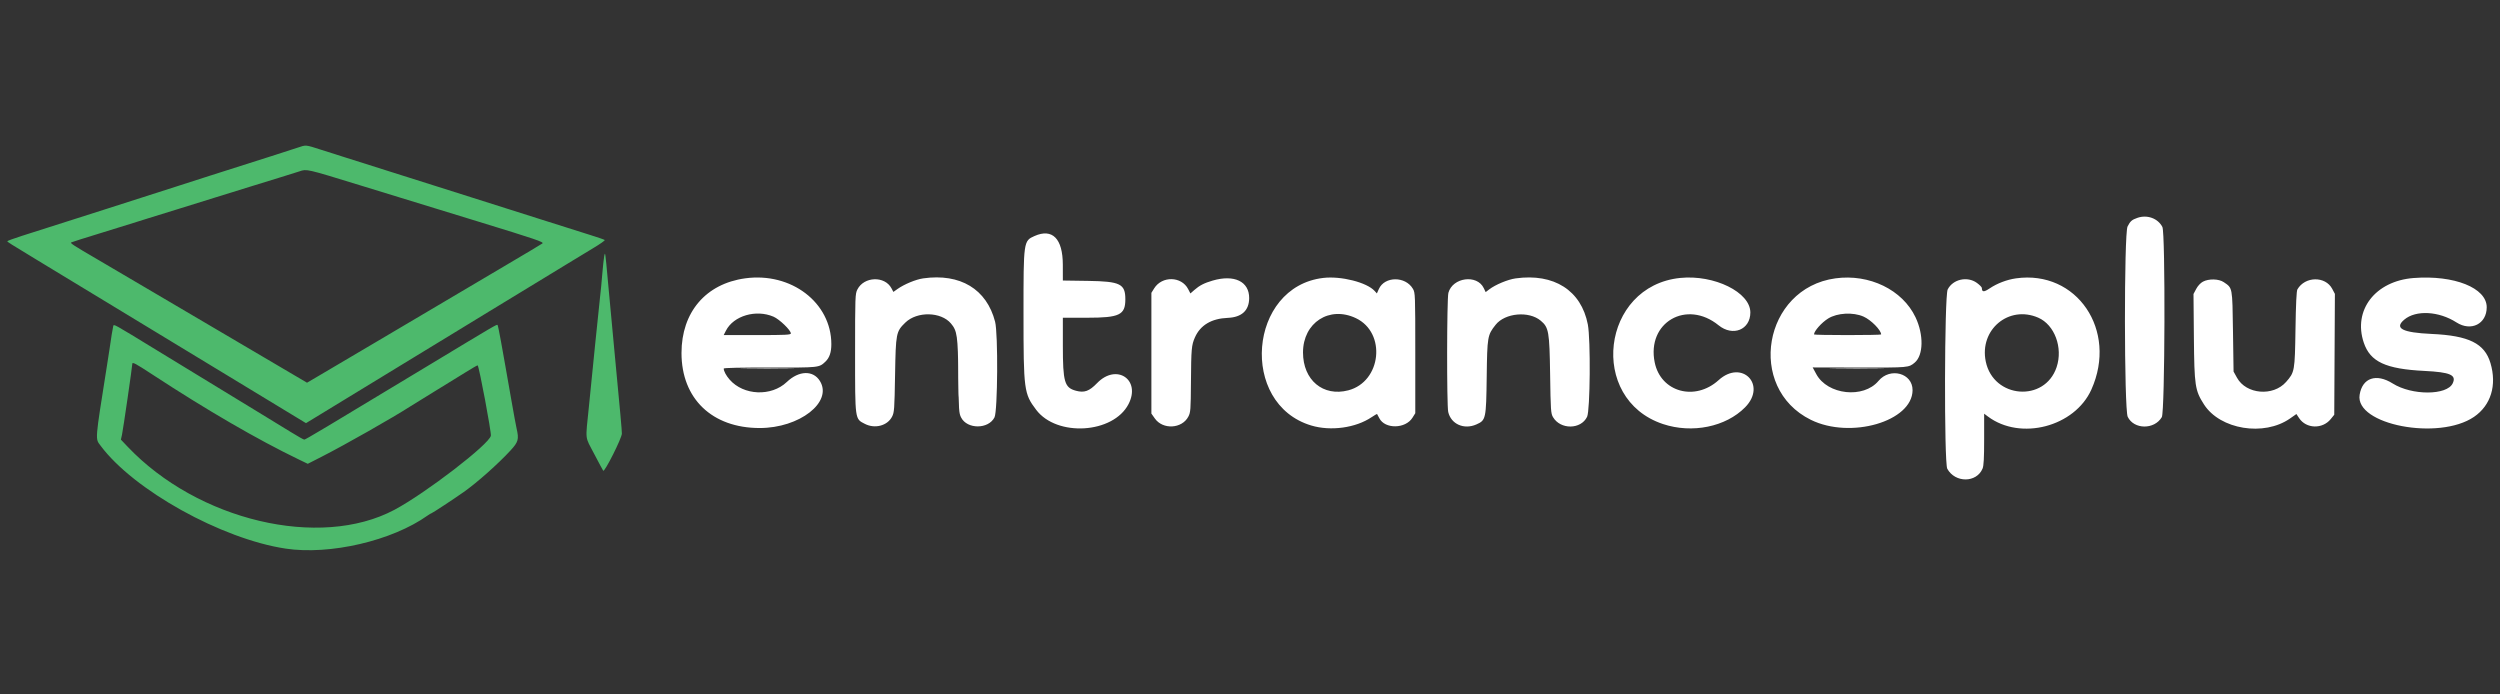 <?xml version="1.0" encoding="utf-8"?>
<!-- Generator: Adobe Illustrator 17.0.0, SVG Export Plug-In . SVG Version: 6.00 Build 0)  -->
<!DOCTYPE svg PUBLIC "-//W3C//DTD SVG 1.1//EN" "http://www.w3.org/Graphics/SVG/1.1/DTD/svg11.dtd">
<svg version="1.1" id="Layer_1" xmlns="http://www.w3.org/2000/svg" xmlns:xlink="http://www.w3.org/1999/xlink" x="0px" y="0px"
	 width="360px" height="100px" viewBox="0 0 360 100" enable-background="new 0 0 360 100" xml:space="preserve">
<rect x="0" y="0" width="360" height="100" fill="#333333" stroke="none"/>
<g id="svgg">
	<path id="path0" fill="none" d="M-19.95-53.414"/>
	<path id="path1" fill="none" d="M-19.95-53.414"/>
	<path id="path2" fill="none" d="M-19.95-53.414"/>
	<path id="path3" fill="none" d="M-19.95-53.414"/>
	<path id="path4" fill="none" d="M-19.95-53.414"/>
	<path id="path5" fill="none" d="M-19.95-53.414"/>
	<path id="path6" fill="#F4F4F4" d="M137.956,54.336c0,2.475,0.023,3.511,0.052,2.302c0.028-1.209,0.028-3.234,0-4.5
		S137.956,51.861,137.956,54.336 M107.353,53.044c1.77,0.027,4.62,0.027,6.333,0s0.264-0.049-3.219-0.049
		C106.983,52.995,105.582,53.017,107.353,53.044 M264.175,53.044c1.765,0.027,4.652,0.027,6.417,0
		c1.764-0.027,0.32-0.049-3.209-0.049C263.854,52.995,262.41,53.017,264.175,53.044"/>
	<path id="path19" fill="#FFFFFF" d="M307.795,31.368c-0.809,0.28-1.033,0.476-1.424,1.242c-0.519,1.017-0.498,26.338,0.022,27.413
		c0.892,1.842,3.833,1.869,4.907,0.046c0.452-0.767,0.53-26.518,0.083-27.385C310.745,31.447,309.203,30.881,307.795,31.368
		 M148.967,33.988c-1.578,0.701-1.584,0.743-1.582,11.18c0.001,11.034,0.064,11.513,1.824,13.844
		c2.974,3.939,11.098,3.437,13.298-0.822c1.821-3.526-1.737-5.907-4.523-3.026c-1.134,1.173-1.84,1.428-3.048,1.103
		c-1.648-0.444-1.884-1.253-1.885-6.473l-0.001-4.041h3.507c4.657,0,5.491-0.402,5.492-2.647c0.002-2.229-0.725-2.588-5.374-2.657
		l-3.625-0.053l-0.004-2.28C153.04,34.356,151.545,32.842,148.967,33.988 M107.3,40.081c-5.674,0.782-9.164,4.878-9.164,10.755
		c0,6.568,4.398,10.792,11.247,10.8c5.751,0.008,10.558-3.74,8.685-6.771c-0.975-1.578-3.025-1.517-4.767,0.141
		c-2.225,2.12-6.215,1.957-8.228-0.335c-0.51-0.582-0.856-1.229-0.856-1.601c0-0.1,2.49-0.154,6.655-0.145
		c7.137,0.016,7.063,0.024,7.988-0.848c0.585-0.553,0.857-1.356,0.854-2.527C119.7,43.57,113.929,39.168,107.3,40.081
		 M132.95,40.084c-1.064,0.15-2.744,0.845-3.726,1.543l-0.576,0.409l-0.274-0.517c-0.964-1.815-3.953-1.717-4.907,0.161
		c-0.321,0.631-0.334,0.986-0.334,9.156c0,9.736-0.038,9.463,1.42,10.208c1.441,0.737,3.236,0.258,3.904-1.041
		c0.319-0.62,0.349-1.044,0.433-6c0.102-6.033,0.146-6.257,1.478-7.55c1.695-1.644,5.136-1.574,6.574,0.134
		c0.894,1.063,0.994,1.772,1.06,7.56c0.056,4.932,0.085,5.357,0.397,5.97c0.877,1.719,3.929,1.711,4.808-0.012
		c0.46-0.902,0.531-12.056,0.087-13.776C142.081,41.631,138.277,39.334,132.95,40.084 M190.55,40.022
		c-10.777,1.264-12.14,18.14-1.718,21.254c2.804,0.838,6.392,0.341,8.679-1.202c0.41-0.277,0.765-0.481,0.788-0.454
		c0.023,0.027,0.169,0.299,0.324,0.604c0.809,1.59,3.77,1.542,4.776-0.077l0.401-0.644v-8.667c0-8.442-0.009-8.682-0.342-9.249
		c-1.079-1.837-4.075-1.819-4.903,0.029l-0.285,0.638l-0.319-0.352C196.834,40.664,193.12,39.72,190.55,40.022 M218.243,40.089
		c-1.107,0.154-2.901,0.901-3.788,1.578l-0.52,0.397l-0.274-0.574c-0.963-2.02-4.486-1.551-5.094,0.679
		c-0.225,0.826-0.247,16.194-0.024,17.154c0.407,1.756,2.275,2.583,4.055,1.796c1.372-0.607,1.408-0.774,1.488-6.869
		c0.075-5.792,0.11-5.999,1.285-7.482c1.354-1.709,4.793-2.02,6.495-0.587c1.158,0.974,1.258,1.548,1.351,7.738
		c0.077,5.199,0.106,5.623,0.416,6.15c1.075,1.823,4.015,1.796,4.907-0.046c0.443-0.915,0.525-11.131,0.107-13.297
		C227.701,41.823,223.777,39.319,218.243,40.089 M241.967,40.022c-11.391,1.15-13.324,17.434-2.498,21.041
		c4.202,1.399,9.051,0.409,11.831-2.415c3.17-3.221-0.464-6.946-3.816-3.911c-3.411,3.089-8.335,1.725-9.207-2.551
		c-1.173-5.75,4.58-9.092,9.199-5.345c2.053,1.665,4.574,0.646,4.574-1.848C252.05,42.091,246.853,39.529,241.967,40.022
		 M264.3,40.082c-10.384,1.422-12.874,15.773-3.535,20.374c5.716,2.817,14.61,0.228,14.644-4.262
		c0.019-2.462-3.228-3.349-4.909-1.341c-2.16,2.58-7.342,2.013-8.955-0.98l-0.519-0.963l6.75,0.015
		c7.073,0.015,7.078,0.015,7.943-0.711c1.26-1.057,1.312-4.009,0.115-6.53C273.954,41.726,269.191,39.412,264.3,40.082
		 M290.3,40.083c-1.304,0.185-2.711,0.72-3.78,1.44c-0.851,0.572-1.126,0.558-1.134-0.061c-0.002-0.114-0.321-0.439-0.711-0.723
		c-1.374-1.001-3.458-0.534-4.208,0.941c-0.474,0.932-0.527,24.972-0.058,25.823c1.136,2.058,4.216,2.041,5.08-0.029
		c0.169-0.404,0.228-1.493,0.228-4.224v-3.681l0.541,0.406c4.696,3.521,12.5,1.484,14.905-3.889
		C304.978,47.564,299.06,38.846,290.3,40.083 M347.55,40.036c-5.513,0.43-8.746,4.631-7.165,9.309
		c0.931,2.758,3.147,3.789,8.738,4.068c3.725,0.186,4.636,0.587,4.065,1.789c-0.83,1.75-5.871,1.762-8.637,0.021
		c-2.376-1.496-4.377-0.811-4.765,1.632c-0.685,4.308,11.394,6.636,16.471,3.174c2.432-1.659,3.318-4.554,2.37-7.745
		c-0.839-2.827-3.108-3.953-8.451-4.195c-4.25-0.192-5.442-0.813-3.957-2.063c1.67-1.405,4.972-1.227,7.515,0.405
		c2.101,1.348,4.354,0.215,4.354-2.188C358.088,41.453,353.396,39.58,347.55,40.036 M174.633,40.4
		c-1.222,0.356-1.903,0.705-2.647,1.358l-0.568,0.499l-0.323-0.627c-0.961-1.862-3.766-1.92-4.896-0.103l-0.399,0.642v8.694v8.694
		l0.5,0.709c1.155,1.637,3.901,1.483,4.82-0.27c0.322-0.614,0.349-0.962,0.377-4.993c0.034-4.777,0.081-5.305,0.569-6.41
		c0.782-1.77,2.383-2.724,4.734-2.82c2.007-0.082,3.071-1.064,3.08-2.843C179.892,40.533,177.743,39.497,174.633,40.4
		 M317.218,40.562c-0.343,0.184-0.734,0.606-0.965,1.042l-0.389,0.732l0.056,6.25c0.063,6.978,0.162,7.639,1.457,9.657
		c2.319,3.614,8.642,4.644,12.39,2.019l0.916-0.642l0.392,0.593c1.017,1.539,3.358,1.609,4.55,0.137l0.508-0.628l0.046-8.7
		l0.046-8.701l-0.383-0.725c-0.986-1.863-3.913-1.82-5.015,0.073c-0.131,0.227-0.22,2.074-0.277,5.75
		c-0.093,6.036-0.117,6.173-1.351,7.578c-1.862,2.122-5.744,1.794-7.068-0.596l-0.498-0.898l-0.083-5.78
		c-0.093-6.447-0.051-6.224-1.332-7.095C319.508,40.144,318.057,40.112,317.218,40.562 M111.382,45.601
		c0.862,0.371,2.501,1.954,2.501,2.415c0,0.199-0.77,0.237-4.836,0.237h-4.837l0.327-0.641
		C105.63,45.469,108.865,44.519,111.382,45.601 M268.346,45.588c1.083,0.478,2.537,1.953,2.537,2.573
		c0,0.05-2.175,0.092-4.833,0.092s-4.833-0.042-4.833-0.092c0-0.479,1.094-1.712,2.04-2.298
		C264.571,45.05,266.847,44.927,268.346,45.588 M195.254,45.818c4.413,2.102,3.672,9.138-1.094,10.388
		c-3.63,0.952-6.527-1.468-6.527-5.453C187.633,46.458,191.432,43.998,195.254,45.818 M293.505,45.745
		c2.357,1.025,3.583,4.321,2.648,7.121c-1.707,5.11-9.09,4.531-10.202-0.8C284.994,47.475,289.264,43.901,293.505,45.745
		 M-19.95-53.414 M-19.95-53.414 M-19.95-53.414 M-19.95-53.414 M-19.95-53.414 M-19.95-53.414 M-19.95-53.414 M-19.95-53.414
		 M-19.95-53.414 M-19.95-53.414 M-19.95-53.414 M-19.95-53.414"/>
	<path id="path24" fill="#4DB96C" d="M42.883,21.255c-0.912,0.308-5.132,1.658-12.75,4.077c-2.2,0.698-4.3,1.374-4.666,1.501
		c-0.367,0.128-5.055,1.63-10.417,3.339c-5.363,1.709-10.706,3.413-11.875,3.787c-1.169,0.373-2.123,0.724-2.121,0.778
		c0.003,0.102,0.37,0.333,4.496,2.834c3.229,1.957,7.817,4.74,13.083,7.935c2.384,1.446,5.534,3.357,7,4.246
		c1.467,0.889,6.214,3.769,10.549,6.399l7.882,4.783l6.201-3.782c3.411-2.08,7.739-4.72,9.618-5.866
		c1.879-1.146,4.429-2.7,5.667-3.453c1.237-0.754,3.45-2.105,4.917-3.003c1.466-0.898,4.054-2.473,5.75-3.499
		c1.695-1.027,4.096-2.488,5.333-3.249c1.237-0.76,3.015-1.839,3.949-2.397c0.935-0.559,1.647-1.064,1.583-1.124
		c-0.063-0.059-1.015-0.388-2.115-0.73c-1.1-0.342-2.638-0.828-3.417-1.081c-0.779-0.252-2.429-0.774-3.667-1.16
		c-1.237-0.387-3.375-1.065-4.75-1.507c-2.665-0.858-7.53-2.4-10-3.168c-0.825-0.257-3.9-1.229-6.833-2.161
		c-2.933-0.931-5.933-1.881-6.667-2.11c-0.733-0.229-2.249-0.711-3.368-1.071C43.951,20.829,44.102,20.844,42.883,21.255
		 M51.728,26.645c3.981,1.224,11.614,3.567,16.961,5.207c8.528,2.616,9.685,3.009,9.417,3.205c-0.168,0.122-2.668,1.614-5.556,3.315
		c-2.888,1.702-8.1,4.783-11.583,6.848c-3.484,2.064-6.596,3.904-6.917,4.089c-0.321,0.184-1.933,1.135-3.583,2.114
		c-1.65,0.978-3.733,2.208-4.629,2.732l-1.628,0.954l-14.788-8.703c-8.134-4.787-15.059-8.861-15.389-9.053
		c-3.484-2.032-3.967-2.345-3.777-2.446c0.116-0.061,1.973-0.65,4.127-1.308s4.105-1.262,4.334-1.342
		c0.229-0.08,1.316-0.421,2.416-0.757c1.1-0.337,3.275-1.011,4.834-1.498c1.558-0.488,3.845-1.199,5.083-1.581
		c1.237-0.382,3.413-1.056,4.833-1.499c1.421-0.442,3.484-1.079,4.584-1.414c1.1-0.336,2.3-0.712,2.666-0.836
		C44.178,24.317,44.099,24.299,51.728,26.645 M87.002,36.919c-0.063,0.321-0.191,1.521-0.285,2.667
		c-0.093,1.146-0.208,2.346-0.254,2.667c-0.046,0.32-0.384,3.583-0.752,7.25c-0.368,3.666-0.778,7.754-0.911,9.083
		c-0.505,5.027-0.604,4.144,0.763,6.773c0.662,1.27,1.248,2.362,1.303,2.425c0.204,0.233,2.684-4.704,2.684-5.343
		c0-0.512-0.2-2.733-1.084-12.022c-0.347-3.651-0.637-6.758-0.924-9.916C87.148,36.169,87.148,36.171,87.002,36.919 M16.306,46.961
		c-0.06,0.185-0.353,1.996-0.506,3.125c-0.031,0.229-0.211,1.392-0.4,2.583c-1.749,11.046-1.702,10.453-0.91,11.518
		C19.24,70.569,31.903,77.609,41.133,79c6.369,0.959,15.336-1.129,20.435-4.76c0.247-0.176,0.493-0.321,0.546-0.321
		c0.101,0,3.265-2.082,4.662-3.067c1.925-1.358,4.96-4.054,6.733-5.98c1.135-1.234,1.24-1.61,0.88-3.171
		c-0.089-0.384-0.43-2.236-0.758-4.115c-0.328-1.879-0.703-4.017-0.835-4.75c-0.131-0.733-0.424-2.374-0.651-3.645
		c-0.227-1.271-0.45-2.349-0.495-2.394c-0.111-0.111-0.312,0.007-9.6,5.618c-15.713,9.491-18.061,10.893-18.238,10.889
		c-0.098-0.002-0.966-0.491-1.929-1.087c-0.962-0.595-2.8-1.72-4.083-2.498c-2.551-1.547-5.991-3.645-15.207-9.276
		C16.145,46.503,16.407,46.648,16.306,46.961 M22.038,53.99c7.767,5.085,15.049,9.31,20.948,12.155l1.332,0.643l1.991-1.014
		c3.321-1.691,10.269-5.636,12.824-7.282c0.459-0.295,2.034-1.268,3.5-2.163c1.467-0.894,3.441-2.11,4.387-2.701
		c0.945-0.591,1.74-1.049,1.767-1.017c0.225,0.276,1.982,9.646,1.898,10.128c-0.211,1.223-9.388,8.278-13.885,10.674
		c-10.74,5.722-28.337,1.551-38.446-9.112l-0.946-0.998l0.165-0.734c0.148-0.659,1.477-9.804,1.477-10.167
		C19.05,52.085,19.47,52.308,22.038,53.99 M-19.95-53.414 M-19.95-53.414 M-19.95-53.414 M-19.95-53.414"/>
</g>
</svg>
